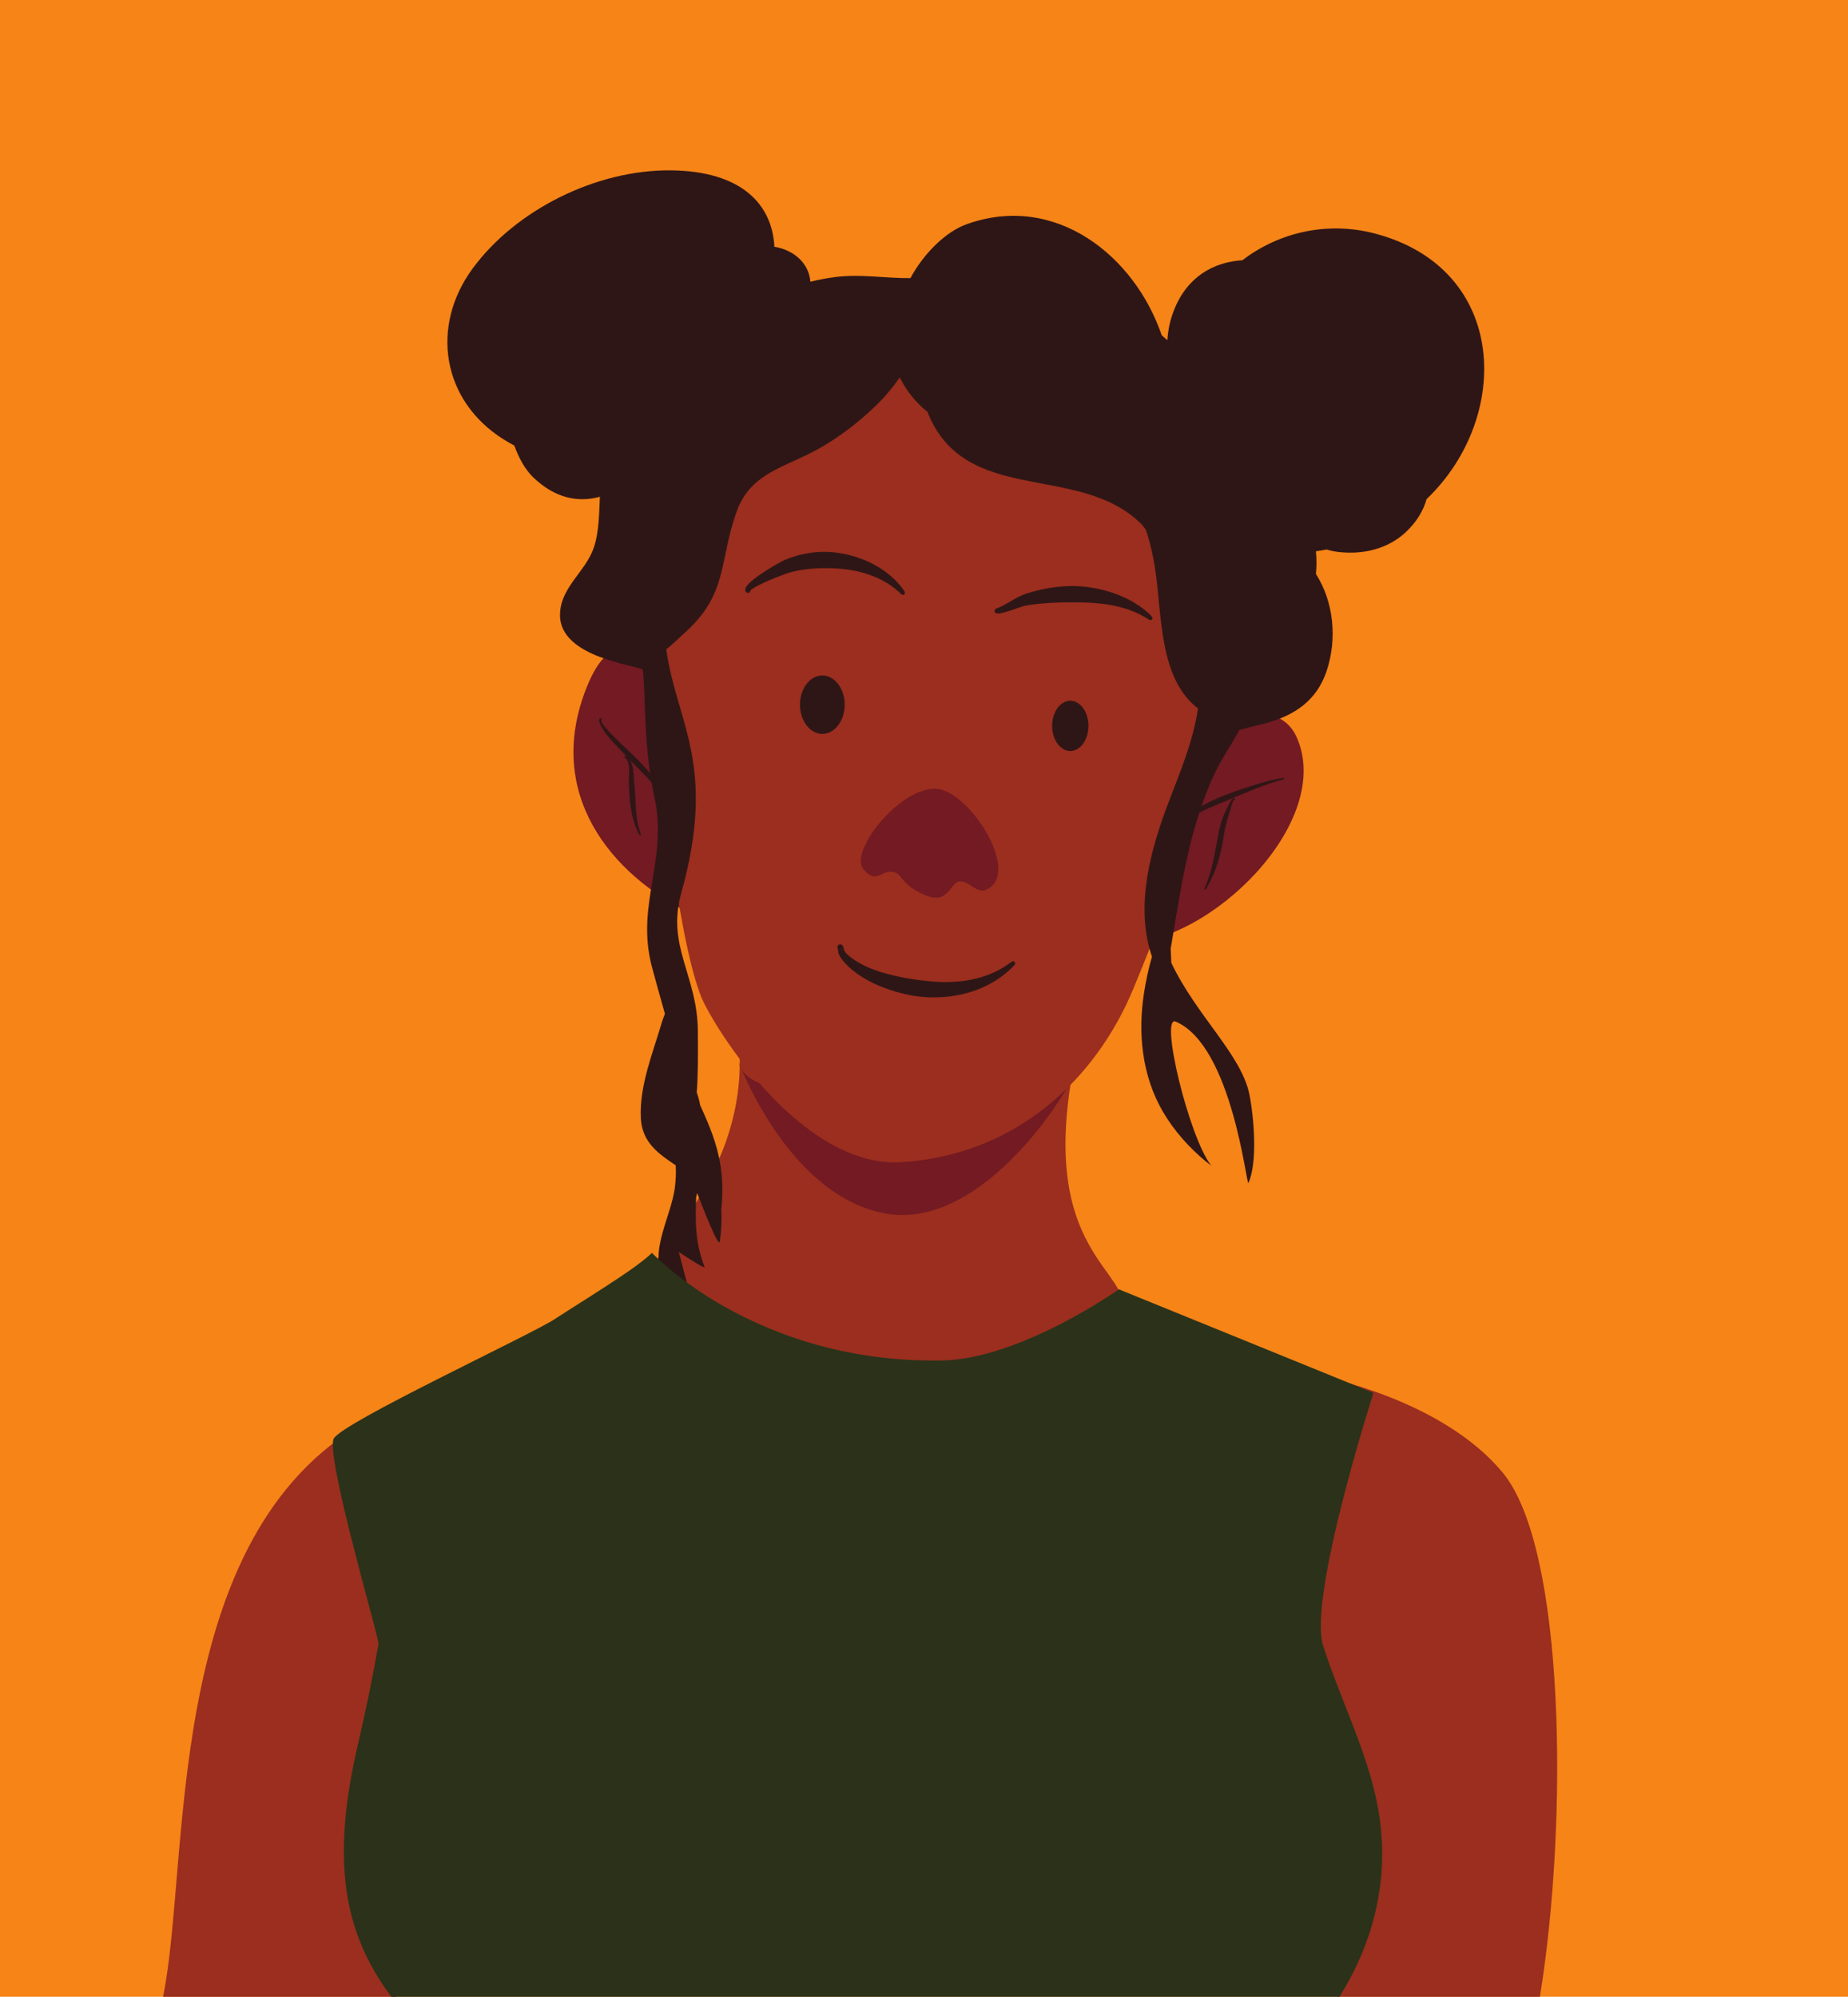 <?xml version="1.0" encoding="UTF-8"?><svg xmlns="http://www.w3.org/2000/svg" xmlns:xlink="http://www.w3.org/1999/xlink" height="862.8" preserveAspectRatio="xMidYMid meet" version="1.0" viewBox="0.0 0.0 798.4 862.8" width="798.4" zoomAndPan="magnify"><defs><clipPath id="a"><path d="M 70 581 L 226 581 L 226 862.82 L 70 862.82 Z M 70 581"/></clipPath><clipPath id="b"><path d="M 568 594 L 673 594 L 673 862.82 L 568 862.82 Z M 568 594"/></clipPath><clipPath id="c"><path d="M 143 541 L 598 541 L 598 862.82 L 143 862.82 Z M 143 541"/></clipPath></defs><g><g id="change1_1"><path d="M 798.418 0.004 L 798.418 862.82 L 0 862.82 L 0 0.004 L 798.418 0.004" fill="#f68417" fill-rule="evenodd"/></g><g id="change2_1"><path d="M 298.746 394.871 C 264.074 378.113 234.977 342.875 253.543 296.812 C 270.07 255.801 289.293 306.504 289.355 306.105" fill="#731a23" fill-rule="evenodd"/></g><g id="change2_2"><path d="M 519.992 325.746 C 521.305 309.473 551.578 299.977 560.016 318.141 C 577.02 354.734 522.57 408.25 484.785 407.652" fill="#731a23" fill-rule="evenodd"/></g><g id="change3_3"><path d="M 472.199 428.039 C 441.5 527.668 479.406 543.832 484.777 560.844 C 489.73 576.527 425.68 610.305 396.582 618.91 C 331.156 638.25 277.258 558.516 280.035 551.172 C 286.492 534.102 338.781 490.746 312.043 419.344" fill="#9b2e1e" fill-rule="evenodd"/></g><g id="change2_3"><path d="M 319.188 459.039 C 325.801 490.301 469.203 452.051 464.5 463.395 C 459.797 474.734 422.797 532.719 381.383 524.141 C 339.969 515.559 319.188 459.039 319.188 459.039" fill="#731a23" fill-rule="evenodd"/></g><g id="change3_4"><path d="M 529.449 282.312 C 526.656 330.508 508.156 382.645 489.621 427.293 C 473.352 466.488 438.867 499.145 389.469 502.188 C 350.137 504.613 314.891 454.332 304.285 433.684 C 293.801 413.258 283.82 328.168 283.57 301.102 C 283.426 285.418 285.68 269.859 289.82 254.715 C 298.984 221.191 324.84 170.77 356.348 154.379 C 504.914 77.086 530.582 262.75 529.449 282.312" fill="#9b2e1e" fill-rule="evenodd"/></g><g id="change4_1"><path d="M 287.273 438.062 C 284.926 429.742 282.805 422.227 281.551 417.371 C 274.672 390.762 288.527 371.844 282.812 344.887 C 277.961 322.012 279.141 304.719 277.746 289.414 C 275.152 287.375 241.914 284.242 241.941 265.789 C 241.957 253.832 252.949 247.18 256.512 236.707 C 258.887 229.723 258.766 222.117 259.176 214.656 C 249.887 217.219 239.863 215.387 230.402 206.293 C 226.609 202.645 224.039 197.566 222.199 192.527 C 220.656 191.719 219.148 190.852 217.676 189.93 C 190.816 173.105 185.91 141 204.117 116.129 C 222.727 90.703 257.641 73.234 289.98 73.609 C 320.508 73.965 333.625 88.379 334.562 106.621 C 342.988 108.031 349.469 113.68 350.113 121.73 C 353.695 120.852 357.32 120.168 360.977 119.703 C 371.93 118.312 382.488 120.289 393.328 120.168 C 399.215 109.34 408.637 100.129 417.516 96.926 C 455.953 83.062 490.199 110.543 501.91 144.887 C 502.727 145.582 503.539 146.281 504.352 146.984 C 504.605 142.605 505.539 138.262 507.145 134.16 C 512.816 119.645 524.148 113.258 536.75 112.453 C 552.539 100.34 573.461 95.543 593.852 100.867 C 651.75 115.984 653.254 180.395 616.332 215.68 C 614.922 220.676 612.078 225.488 607.398 229.902 C 599.609 237.25 588.719 239.777 578.074 238.492 C 576.48 238.301 574.809 237.965 573.184 237.457 C 571.652 237.738 570.102 237.984 568.527 238.191 C 568.84 241.492 568.855 244.777 568.531 248.02 C 576.121 259.879 577.891 275.953 573.086 290.137 C 568.844 302.66 559.34 309.176 546.66 312.551 C 542.938 313.539 539.18 314.387 535.477 315.434 C 532.035 321.688 527.906 327.738 525.211 333.34 C 514.035 356.574 510.277 383.164 506.07 408.23 C 506.008 408.613 505.906 409.156 505.777 409.836 C 505.879 411.82 505.969 413.906 506.055 416.066 C 517.035 439.102 536.309 455.688 539.789 472.941 C 541.746 482.648 543.406 502.34 539.359 511.16 C 538.539 512.953 532.387 451.914 507.98 441.453 C 500.828 438.387 513.805 491.848 523.309 503.684 C 526.344 505.926 521.719 502.488 520.969 501.867 C 513.676 495.852 507.246 488.59 502.508 480.52 C 493.34 464.922 491.523 446.371 494.285 428.859 C 495.105 423.668 496.223 418.445 497.688 413.367 C 497.555 412.996 497.43 412.621 497.312 412.246 C 490.512 390.73 497.16 366.855 504.934 346.465 C 509.746 333.84 514.973 321.492 517.242 308.152 C 517.355 307.48 517.473 306.812 517.586 306.137 C 500.441 293.055 502.086 264.98 498.969 245.238 C 498.117 239.844 496.855 234.234 495.027 228.883 C 494.172 227.695 493.379 226.711 492.656 226.016 C 465.543 199.801 416.828 218.836 400.664 177.938 C 395.707 174.016 391.586 168.844 388.703 163.074 C 385.699 167.461 382.266 171.555 378.395 175.297 C 371.031 182.402 362.738 188.82 353.738 193.887 C 339.383 201.965 324.25 204.156 318.234 221.121 C 310.336 243.391 314.824 256.961 294.762 274.391 C 293.645 275.363 290.887 278.242 287.859 280.562 C 292.156 312.234 309.941 330.047 294.285 386.055 C 287.918 408.824 301.328 421.688 301.492 445.391 C 301.551 454.332 301.66 463.227 301.023 472.09 C 301.672 473.84 302.18 475.676 302.504 477.609 C 306.211 485.719 309.84 494.094 311.316 503.852 C 312.254 510.062 312.312 516.418 311.602 522.676 C 311.875 527.086 311.672 531.648 310.988 536.445 C 310.543 539.578 303.992 522.688 301.273 515.762 L 301.188 515.543 C 301.051 516.129 300.906 516.723 300.758 517.316 C 300.594 522.492 300.402 527.758 301.016 533.531 C 301.512 538.211 302.66 542.945 304.355 547.355 C 304.949 548.902 293.277 540.977 293.277 540.977 C 293.277 540.977 297.973 559.566 298.941 561.438 C 299.051 561.648 300.594 564.168 300.238 564.207 C 296.59 564.633 290.914 558.801 289.035 556.523 C 278.215 543.426 289.914 526.969 291.598 512.855 C 291.969 509.773 292.121 506.652 291.926 503.555 C 284.613 498.551 277.406 493.801 276.863 483.164 C 276.148 469.137 282.18 454.699 286.047 441.41 C 286.285 440.594 286.742 439.422 287.273 438.062" fill="#2f1616" fill-rule="evenodd"/></g><g id="change2_4"><path d="M 403.883 340.793 C 418.051 340.617 441.621 376.957 426.328 384.328 C 421.879 386.473 418.801 380.512 414.543 380.848 C 410.543 381.164 409.883 391.031 399.883 386.863 C 388.211 382.004 390.363 377.207 385.359 376.699 C 380.379 376.195 378.621 382.25 372.914 375.441 C 366.973 368.355 387.637 340.996 403.883 340.793" fill="#731a23" fill-rule="evenodd"/></g><g id="change4_2"><path d="M 355.277 291.867 C 360.609 291.867 364.941 297.527 364.941 304.496 C 364.941 311.469 360.609 317.129 355.277 317.129 C 349.941 317.129 345.609 311.469 345.609 304.496 C 345.609 297.527 349.941 291.867 355.277 291.867" fill="#2f1616" fill-rule="evenodd"/></g><g id="change4_3"><path d="M 390.035 257.07 L 389.367 256.758 L 389.215 256.605 L 388.926 256.324 L 388.777 256.184 L 388.629 256.047 L 388.48 255.906 L 388.184 255.633 L 388.031 255.5 L 387.883 255.367 L 387.727 255.234 L 387.574 255.102 L 387.422 254.973 L 386.953 254.586 L 386.484 254.211 L 386.324 254.086 L 386.164 253.965 L 386.008 253.844 L 385.848 253.723 L 385.684 253.602 L 385.523 253.48 L 385.359 253.363 L 385.199 253.246 L 385.035 253.129 L 384.871 253.016 L 384.707 252.898 L 384.539 252.785 L 384.375 252.676 L 384.207 252.562 L 383.703 252.234 L 383.535 252.129 L 383.191 251.918 L 383.023 251.812 L 382.852 251.711 L 382.676 251.609 L 382.504 251.508 L 382.328 251.406 L 382.156 251.309 L 381.629 251.016 L 381.453 250.922 L 381.277 250.824 L 381.098 250.73 L 380.922 250.641 L 380.742 250.547 L 380.383 250.367 L 380.199 250.277 L 379.84 250.105 L 379.656 250.02 L 379.477 249.934 L 378.926 249.688 L 378.738 249.605 L 378.555 249.523 L 378.367 249.445 L 378.184 249.367 L 377.996 249.289 L 377.973 249.281 L 377.812 249.211 L 377.625 249.137 L 377.438 249.059 L 376.688 248.762 L 376.5 248.691 L 376.309 248.621 L 376.121 248.551 L 375.93 248.48 L 374.973 248.148 L 374.781 248.086 L 374.586 248.023 L 374.395 247.961 L 374.199 247.902 L 374.008 247.84 L 373.812 247.781 L 373.617 247.727 L 373.227 247.609 L 372.836 247.5 L 372.641 247.449 L 372.465 247.398 L 372.441 247.395 L 372.246 247.34 L 372.051 247.289 L 371.855 247.234 L 371.656 247.184 L 371.461 247.133 L 371.262 247.086 L 371.066 247.035 L 370.469 246.895 L 370.07 246.809 L 369.871 246.762 L 369.672 246.723 L 369.473 246.68 L 369.273 246.641 L 369.07 246.598 L 368.871 246.559 L 368.672 246.523 L 368.469 246.484 L 368.27 246.449 L 368.066 246.414 L 367.867 246.379 L 367.664 246.344 L 367.465 246.312 L 366.855 246.219 L 366.668 246.191 L 366.652 246.191 L 366.453 246.156 L 366.25 246.129 L 366.047 246.098 L 365.848 246.066 L 365.238 245.984 L 365.035 245.961 L 364.832 245.934 L 364.223 245.863 L 363.207 245.766 L 363.004 245.75 L 362.801 245.73 L 362.594 245.719 L 362.188 245.688 L 361.781 245.664 L 361.574 245.652 L 361.371 245.641 L 361.168 245.633 L 361.102 245.629 L 360.965 245.621 L 360.355 245.586 L 359.949 245.57 L 359.742 245.562 L 359.539 245.555 L 359.34 245.547 L 359.137 245.543 L 358.93 245.539 L 358.727 245.535 L 358.555 245.531 L 358.523 245.531 L 358.32 245.527 L 358.121 245.52 L 357.918 245.516 L 357.715 245.516 L 357.512 245.512 L 357.309 245.512 L 357.105 245.508 L 356.902 245.512 L 356.5 245.512 L 356.297 245.516 L 355.691 245.516 L 355.488 245.52 L 355.289 245.52 L 355.086 245.523 L 354.887 245.527 L 354.684 245.531 L 354.484 245.539 L 354.281 245.547 L 354.082 245.555 L 354.031 245.555 L 353.883 245.559 L 353.68 245.566 L 353.48 245.574 L 353.277 245.578 L 353.078 245.59 L 352.879 245.598 L 352.48 245.621 L 352.277 245.633 L 352.078 245.645 L 351.883 245.656 L 351.754 245.668 L 351.684 245.672 L 351.086 245.707 L 350.488 245.754 L 350.293 245.77 L 350.094 245.785 L 349.898 245.805 L 349.699 245.824 L 349.504 245.844 L 349.305 245.863 L 349.109 245.887 L 348.914 245.906 L 348.523 245.953 L 348.328 245.98 L 348.133 246.004 L 347.742 246.059 L 347.551 246.086 L 347.355 246.113 L 347.16 246.145 L 347.078 246.156 L 346.969 246.176 L 346.773 246.199 L 346.582 246.23 L 346.387 246.258 L 345.621 246.383 L 344.855 246.523 L 344.668 246.559 L 344.477 246.598 L 344.102 246.676 L 343.91 246.715 L 343.727 246.758 L 343.535 246.797 L 343.352 246.84 L 343.164 246.883 L 342.977 246.93 L 342.793 246.973 L 342.605 247.02 L 342.422 247.066 L 342.395 247.074 L 342.238 247.109 L 342.055 247.156 L 341.867 247.203 L 341.684 247.25 L 341.504 247.301 L 341.32 247.348 L 341.137 247.398 L 340.957 247.445 L 340.934 247.453 L 340.898 247.461 L 340.859 247.473 L 340.812 247.484 L 340.691 247.523 L 340.555 247.566 L 340.391 247.621 L 340.211 247.684 L 340.012 247.754 L 339.793 247.832 L 339.562 247.918 L 339.316 248.008 L 339.055 248.105 L 338.781 248.207 L 338.496 248.316 L 338.195 248.43 L 337.938 248.531 L 337.887 248.551 L 337.566 248.668 L 337.234 248.793 L 336.898 248.922 L 336.551 249.055 L 336.195 249.191 L 335.836 249.332 L 335.469 249.477 L 335.094 249.625 L 334.719 249.777 L 334.34 249.93 L 333.953 250.09 L 333.57 250.246 L 333.18 250.41 L 332.988 250.488 L 332.793 250.57 L 332.598 250.656 L 332.406 250.738 L 332.211 250.82 L 332.016 250.906 L 331.824 250.988 L 331.629 251.074 L 331.438 251.16 L 331.246 251.242 L 330.863 251.414 L 330.676 251.5 L 330.484 251.586 L 330.109 251.758 L 329.926 251.844 L 329.742 251.934 L 329.559 252.02 L 329.477 252.059 L 329.375 252.102 L 329.016 252.273 L 328.84 252.355 L 328.66 252.441 L 328.488 252.523 L 328.316 252.609 L 327.812 252.855 L 327.652 252.941 L 327.492 253.023 L 327.18 253.188 L 327.027 253.266 L 326.73 253.43 L 326.449 253.586 L 326.312 253.664 L 326.18 253.742 L 326.051 253.82 L 325.801 253.969 L 325.684 254.047 L 325.629 254.082 L 325.57 254.117 L 325.461 254.188 L 325.406 254.227 L 325.305 254.297 L 325.254 254.328 L 325.203 254.363 L 325.156 254.398 L 325.109 254.43 L 325.062 254.465 L 324.934 254.559 L 324.816 254.652 L 324.781 254.68 L 324.742 254.711 L 324.711 254.738 L 324.676 254.766 L 324.645 254.793 L 324.617 254.82 L 324.582 254.852 L 324.594 254.84 L 324.559 254.867 L 324.527 254.898 L 324.539 254.887 L 324.48 254.945 L 324.492 254.93 L 324.465 254.957 L 324.441 254.984 L 324.449 254.969 L 324.402 255.023 L 324.414 255.004 L 324.395 255.031 L 324.375 255.055 L 324.387 255.035 L 324.359 255.07 L 324.375 255.047 L 324.352 255.082 L 324.363 255.059 L 324.34 255.094 L 324.352 255.066 L 324.332 255.102 L 324.344 255.074 L 324.324 255.105 L 324.34 255.078 L 324.32 255.113 L 324.332 255.082 L 324.312 255.117 L 324.328 255.082 L 324.309 255.117 L 324.324 255.082 L 324.309 255.113 L 324.32 255.078 L 324.305 255.113 L 324.316 255.074 L 324.305 255.105 L 324.316 255.066 L 324.305 255.098 L 324.312 255.055 L 324.305 255.086 L 324.312 255.039 L 324.305 255.07 L 324.309 255.023 L 324.305 255.047 L 324.305 255.055 L 324.309 255.008 L 324.305 255.035 L 324.305 254.984 L 324.301 255.016 L 324.301 254.965 L 324.301 254.992 L 324.297 254.938 L 324.297 254.969 L 324.289 254.91 L 324.289 254.941 L 324.281 254.883 L 324.285 254.914 L 324.285 254.918 L 324.035 255.785 L 323.332 256.25 L 323.324 256.25 L 322.484 256.043 L 321.992 255.297 L 321.992 255.293 L 321.98 255.234 L 321.957 255.062 L 321.953 254.977 L 321.953 254.895 L 321.961 254.73 L 321.984 254.574 L 321.996 254.5 L 322.016 254.426 L 322.031 254.352 L 322.055 254.281 L 322.074 254.215 L 322.098 254.145 L 322.125 254.078 L 322.152 254.016 L 322.18 253.949 L 322.207 253.887 L 322.238 253.824 L 322.27 253.766 L 322.301 253.703 L 322.406 253.527 L 322.441 253.473 L 322.477 253.414 L 322.516 253.355 L 322.555 253.301 L 322.594 253.242 L 322.633 253.188 L 322.719 253.078 L 322.758 253.02 L 322.805 252.965 L 322.891 252.855 L 323.031 252.691 L 323.082 252.633 L 323.129 252.578 L 323.281 252.414 L 323.336 252.355 L 323.387 252.301 L 323.441 252.246 L 323.496 252.188 L 323.551 252.133 L 323.609 252.078 L 323.664 252.02 L 323.723 251.965 L 323.781 251.906 L 323.84 251.852 L 323.902 251.793 L 324.02 251.68 L 324.145 251.566 L 324.402 251.332 L 324.535 251.215 L 324.809 250.98 L 324.949 250.863 L 325.238 250.621 L 325.387 250.504 L 325.535 250.383 L 325.688 250.262 L 325.844 250.141 L 326 250.016 L 326.156 249.895 L 326.32 249.773 L 326.48 249.648 L 326.645 249.523 L 326.809 249.402 L 327.145 249.152 L 327.488 248.902 L 327.582 248.836 L 327.66 248.781 L 327.836 248.656 L 328.016 248.535 L 328.191 248.41 L 328.73 248.047 L 328.91 247.922 L 330.195 247.074 L 330.383 246.953 L 330.566 246.836 L 330.754 246.719 L 330.938 246.598 L 331.121 246.48 L 331.309 246.363 L 331.492 246.246 L 331.676 246.133 L 331.859 246.016 L 332.223 245.789 L 332.586 245.566 L 332.945 245.348 L 333.301 245.133 L 333.652 244.918 L 333.996 244.711 L 334.336 244.512 L 334.668 244.312 L 334.996 244.121 L 335.312 243.938 L 335.621 243.758 L 335.668 243.73 L 335.926 243.586 L 336.219 243.426 L 336.504 243.27 L 336.773 243.121 L 337.035 242.98 L 337.285 242.848 L 337.523 242.723 L 337.746 242.605 L 337.957 242.496 L 338.156 242.395 L 338.34 242.301 L 338.512 242.219 L 338.672 242.141 L 338.75 242.105 L 338.824 242.07 L 338.902 242.039 L 338.973 242.008 L 339.176 241.922 L 339.574 241.75 L 339.777 241.664 L 340.387 241.418 L 340.559 241.348 L 340.59 241.336 L 340.797 241.262 L 341.004 241.184 L 341.211 241.109 L 341.414 241.035 L 341.625 240.961 L 341.832 240.887 L 342.039 240.816 L 342.461 240.676 L 342.672 240.609 L 342.883 240.539 L 343.094 240.473 L 343.309 240.406 L 343.52 240.34 L 343.734 240.277 L 343.945 240.215 L 344.59 240.027 L 344.805 239.969 L 345.023 239.91 L 345.238 239.852 L 345.457 239.797 L 345.676 239.738 L 345.797 239.707 L 345.891 239.688 L 346.109 239.637 L 346.332 239.586 L 346.551 239.539 L 346.77 239.488 L 346.992 239.441 L 347.215 239.398 L 347.434 239.352 L 348.102 239.223 L 348.324 239.184 L 348.547 239.141 L 348.77 239.102 L 348.996 239.066 L 349.219 239.027 L 349.445 238.992 L 349.668 238.953 L 349.895 238.922 L 350.117 238.887 L 350.344 238.855 L 350.57 238.82 L 350.797 238.789 L 351.023 238.762 L 351.105 238.75 L 351.25 238.734 L 351.48 238.711 L 351.934 238.664 L 352.16 238.645 L 352.391 238.621 L 352.617 238.602 L 352.848 238.586 L 353.078 238.566 L 353.305 238.551 L 353.535 238.535 L 353.711 238.523 L 353.766 238.52 L 353.996 238.508 L 354.227 238.5 L 354.453 238.488 L 354.914 238.473 L 355.145 238.469 L 355.379 238.465 L 355.605 238.461 L 355.84 238.453 L 356.301 238.453 L 356.992 238.465 L 357.223 238.473 L 357.457 238.48 L 357.918 238.496 L 358.379 238.52 L 358.613 238.531 L 358.844 238.547 L 358.879 238.547 L 359.074 238.562 L 359.766 238.621 L 359.996 238.645 L 360.227 238.664 L 360.461 238.691 L 360.688 238.715 L 360.922 238.738 L 361.148 238.766 L 361.609 238.82 L 361.762 238.844 L 361.84 238.852 L 362.301 238.922 L 362.527 238.957 L 362.758 238.996 L 362.984 239.031 L 363.215 239.07 L 363.441 239.113 L 363.672 239.152 L 363.898 239.195 L 364.129 239.238 L 364.582 239.324 L 365.488 239.512 L 366.395 239.715 L 366.617 239.77 L 366.844 239.824 L 367.066 239.879 L 367.293 239.934 L 367.738 240.051 L 367.965 240.109 L 367.977 240.113 L 368.184 240.172 L 368.406 240.234 L 368.629 240.301 L 368.852 240.363 L 369.07 240.434 L 369.293 240.5 L 369.512 240.57 L 369.73 240.637 L 369.949 240.711 L 370.172 240.781 L 370.387 240.852 L 370.824 241 L 371.039 241.074 L 371.477 241.23 L 372.121 241.465 L 372.766 241.711 L 372.977 241.797 L 373.191 241.879 L 373.824 242.137 L 374.246 242.316 L 374.266 242.324 L 374.453 242.406 L 374.664 242.5 L 374.871 242.594 L 375.078 242.691 L 375.285 242.785 L 375.492 242.883 L 375.695 242.98 L 375.902 243.078 L 376.715 243.484 L 376.914 243.586 L 377.117 243.691 L 377.316 243.797 L 377.52 243.902 L 377.719 244.008 L 377.914 244.117 L 378.113 244.227 L 378.309 244.336 L 378.508 244.445 L 378.898 244.672 L 379.094 244.781 L 379.285 244.898 L 379.48 245.012 L 379.863 245.246 L 380.031 245.348 L 380.055 245.363 L 380.242 245.484 L 380.434 245.605 L 380.617 245.727 L 380.992 245.977 L 381.176 246.102 L 381.363 246.227 L 381.547 246.355 L 381.727 246.48 L 382.094 246.738 L 382.273 246.871 L 382.449 247 L 382.809 247.266 L 382.984 247.402 L 383.16 247.535 L 383.512 247.809 L 383.684 247.945 L 383.855 248.086 L 384.027 248.223 L 384.199 248.363 L 384.367 248.504 L 384.539 248.645 L 384.707 248.789 L 384.871 248.934 L 385.039 249.074 L 385.203 249.223 L 385.367 249.367 L 385.531 249.516 L 385.695 249.66 L 385.855 249.812 L 386.176 250.109 L 386.488 250.414 L 386.648 250.566 L 386.801 250.723 L 386.957 250.875 L 387.414 251.344 L 387.562 251.504 L 387.711 251.66 L 388.008 251.98 L 388.297 252.309 L 388.578 252.637 L 388.723 252.801 L 388.996 253.137 L 389.137 253.305 L 389.27 253.473 L 389.406 253.645 L 389.539 253.812 L 389.672 253.984 L 389.801 254.156 L 389.93 254.332 L 390.059 254.504 L 390.188 254.68 L 390.438 255.031 L 390.562 255.211 L 390.684 255.387 L 390.695 255.402 L 390.805 255.562 L 390.809 255.566 L 390.992 256.281 L 390.695 256.891 L 390.691 256.895 L 390.688 256.895 L 390.035 257.07" fill="#2f1616" fill-rule="evenodd"/></g><g id="change4_4"><path d="M 463.828 253.23 L 463.949 253.23 L 464.062 253.234 L 464.297 253.242 L 464.527 253.246 L 464.762 253.258 L 464.996 253.266 L 465.227 253.273 L 465.461 253.281 L 465.93 253.305 L 466.16 253.316 L 466.363 253.324 L 466.395 253.328 L 466.629 253.348 L 466.859 253.363 L 467.094 253.383 L 467.324 253.402 L 467.793 253.441 L 468.023 253.465 L 468.258 253.484 L 468.492 253.508 L 468.723 253.531 L 468.957 253.559 L 469.012 253.562 L 469.188 253.586 L 469.422 253.613 L 469.652 253.645 L 469.887 253.68 L 470.348 253.742 L 470.578 253.777 L 470.812 253.809 L 471.043 253.848 L 471.734 253.953 L 472.656 254.109 L 473.117 254.195 L 473.348 254.234 L 473.574 254.277 L 473.805 254.324 L 474.035 254.367 L 474.262 254.414 L 474.492 254.461 L 474.719 254.508 L 474.77 254.516 L 474.945 254.559 L 475.176 254.609 L 475.402 254.66 L 475.855 254.77 L 476.078 254.824 L 476.305 254.883 L 476.531 254.938 L 476.758 254.996 L 476.98 255.055 L 477.207 255.113 L 477.43 255.176 L 477.652 255.234 L 477.879 255.297 L 478.547 255.484 L 478.77 255.551 L 478.988 255.617 L 479.434 255.75 L 479.652 255.816 L 479.875 255.887 L 480.094 255.953 L 480.312 256.023 L 480.531 256.098 L 480.703 256.152 L 480.754 256.168 L 480.969 256.242 L 481.188 256.32 L 481.402 256.398 L 481.621 256.477 L 482.266 256.711 L 482.91 256.957 L 483.121 257.039 L 483.336 257.125 L 484.18 257.469 L 484.391 257.559 L 484.598 257.648 L 484.809 257.738 L 485.016 257.828 L 485.223 257.922 L 485.434 258.012 L 485.641 258.105 L 485.844 258.199 L 486.051 258.297 L 486.254 258.391 L 486.297 258.41 L 486.461 258.492 L 486.66 258.59 L 487.066 258.793 L 487.266 258.895 L 487.469 259 L 487.668 259.102 L 488.066 259.312 L 488.262 259.422 L 488.461 259.527 L 489.047 259.855 L 489.242 259.969 L 489.438 260.078 L 489.82 260.305 L 490.012 260.422 L 490.203 260.535 L 490.586 260.77 L 490.773 260.887 L 490.961 261.008 L 491.148 261.125 L 491.336 261.246 L 491.703 261.488 L 491.891 261.613 L 492.07 261.738 L 492.438 261.988 L 492.617 262.113 L 493.156 262.5 L 493.332 262.633 L 493.508 262.762 L 494.035 263.16 L 494.379 263.434 L 494.551 263.566 L 494.641 263.637 L 494.723 263.707 L 495.227 264.129 L 495.391 264.27 L 495.559 264.414 L 495.723 264.559 L 495.883 264.703 L 496.047 264.852 L 496.207 264.996 L 496.688 265.441 L 497.156 265.898 L 497.309 266.051 L 497.465 266.203 L 497.488 266.23 L 497.613 266.359 L 497.617 266.363 L 497.93 267.031 L 497.75 267.684 L 497.746 267.688 L 497.746 267.691 L 497.137 267.98 L 496.422 267.797 L 496.418 267.797 L 496.27 267.699 L 496.242 267.68 L 495.898 267.453 L 495.555 267.234 L 495.203 267.016 L 495.027 266.91 L 494.855 266.805 L 494.676 266.699 L 494.324 266.496 L 494.145 266.395 L 493.969 266.297 L 493.789 266.195 L 493.609 266.098 L 493.43 266.004 L 493.246 265.906 L 493.16 265.859 L 493.066 265.812 L 492.887 265.715 L 492.707 265.621 L 492.523 265.527 L 492.344 265.438 L 491.609 265.078 L 491.426 264.992 L 491.238 264.906 L 491.055 264.82 L 490.867 264.738 L 490.68 264.652 L 490.492 264.57 L 490.305 264.492 L 490.117 264.41 L 489.742 264.254 L 489.551 264.176 L 489.363 264.102 L 489.172 264.023 L 488.98 263.949 L 488.789 263.879 L 488.598 263.805 L 488.023 263.594 L 487.828 263.523 L 487.637 263.457 L 487.051 263.258 L 486.27 263.008 L 486.07 262.949 L 485.875 262.891 L 485.676 262.828 L 485.48 262.773 L 485.281 262.715 L 484.883 262.605 L 484.723 262.562 L 484.684 262.551 L 484.484 262.492 L 484.285 262.441 L 483.887 262.332 L 483.488 262.23 L 483.285 262.18 L 483.086 262.129 L 482.883 262.082 L 482.68 262.031 L 482.48 261.984 L 482.277 261.938 L 482.074 261.895 L 481.871 261.848 L 481.465 261.762 L 481.262 261.723 L 481.055 261.68 L 480.852 261.641 L 480.645 261.598 L 480.441 261.559 L 480.234 261.523 L 480.031 261.484 L 479.41 261.379 L 479.367 261.371 L 479.203 261.344 L 479 261.309 L 478.379 261.203 L 477.965 261.141 L 477.754 261.109 L 477.547 261.078 L 477.34 261.051 L 477.133 261.02 L 476.922 260.992 L 476.715 260.965 L 476.504 260.938 L 476.297 260.91 L 475.664 260.84 L 475.457 260.816 L 475.246 260.793 L 474.824 260.754 L 474.613 260.73 L 474.402 260.715 L 473.98 260.676 L 473.812 260.664 L 473.77 260.66 L 473.559 260.641 L 473.348 260.617 L 473.137 260.602 L 472.926 260.582 L 472.504 260.551 L 472.289 260.531 L 472.078 260.52 L 471.867 260.504 L 471.652 260.488 L 471.23 260.465 L 471.016 260.453 L 470.805 260.441 L 470.59 260.43 L 470.379 260.422 L 470.164 260.41 L 469.953 260.402 L 469.738 260.395 L 469.527 260.387 L 469.312 260.383 L 469.102 260.375 L 468.887 260.371 L 468.676 260.367 L 468.512 260.363 L 468.461 260.363 L 468.246 260.355 L 468.035 260.348 L 467.82 260.34 L 467.609 260.336 L 467.395 260.332 L 467.184 260.324 L 466.969 260.324 L 466.754 260.32 L 466.543 260.316 L 466.328 260.316 L 466.113 260.312 L 466.086 260.312 L 465.902 260.309 L 465.688 260.305 L 465.477 260.301 L 465.262 260.301 L 465.051 260.297 L 464.836 260.297 L 464.621 260.293 L 464.195 260.293 L 463.984 260.297 L 463.883 260.297 L 463.77 260.293 L 463.559 260.289 L 463.344 260.289 L 463.133 260.285 L 462.277 260.285 L 462.066 260.289 L 461.852 260.289 L 461.762 260.293 L 461.641 260.293 L 461.43 260.289 L 461.215 260.293 L 460.789 260.293 L 460.578 260.297 L 460.363 260.301 L 460.152 260.301 L 459.941 260.305 L 459.727 260.309 L 459.574 260.312 L 459.516 260.312 L 459.305 260.316 L 459.09 260.316 L 458.668 260.324 L 458.453 260.324 L 458.242 260.328 L 458.031 260.336 L 457.82 260.34 L 457.609 260.348 L 457.398 260.352 L 456.344 260.391 L 456.133 260.402 L 455.926 260.41 L 455.504 260.434 L 455.297 260.445 L 455.086 260.457 L 455.051 260.461 L 454.875 260.469 L 454.668 260.477 L 454.457 260.484 L 454.25 260.496 L 454.039 260.508 L 453.832 260.516 L 453.621 260.527 L 453.414 260.539 L 453.207 260.555 L 452.793 260.578 L 451.965 260.641 L 451.762 260.656 L 451.348 260.688 L 451.145 260.707 L 450.938 260.727 L 450.734 260.742 L 450.527 260.762 L 450.449 260.77 L 450.324 260.781 L 450.121 260.797 L 449.918 260.816 L 449.715 260.832 L 448.699 260.93 L 448.5 260.949 L 448.297 260.973 L 448.098 260.992 L 447.898 261.016 L 447.695 261.039 L 447.098 261.109 L 446.902 261.133 L 446.703 261.16 L 446.504 261.184 L 446.309 261.211 L 446.109 261.234 L 445.914 261.262 L 445.902 261.266 L 445.719 261.285 L 445.523 261.312 L 445.324 261.336 L 445.133 261.363 L 444.938 261.387 L 444.742 261.414 L 444.551 261.441 L 444.461 261.453 L 444.375 261.465 L 444.285 261.477 L 444.199 261.488 L 443.93 261.535 L 443.836 261.551 L 443.746 261.566 L 443.559 261.605 L 443.469 261.621 L 443.371 261.645 L 443.184 261.684 L 443.086 261.707 L 442.992 261.73 L 442.602 261.824 L 442.504 261.852 L 442.402 261.879 L 442.305 261.906 L 442 261.988 L 441.902 262.016 L 441.488 262.141 L 441.285 262.203 L 441.074 262.266 L 440.867 262.336 L 440.656 262.402 L 440.445 262.473 L 440.23 262.543 L 440.02 262.617 L 439.805 262.691 L 439.586 262.766 L 439.371 262.84 L 438.938 262.992 L 438.5 263.148 L 438.059 263.305 L 437.961 263.34 L 437.617 263.457 L 437.172 263.605 L 436.949 263.684 L 436.504 263.832 L 436.281 263.902 L 436.059 263.977 L 435.836 264.047 L 435.609 264.117 L 435.387 264.188 L 434.719 264.387 L 434.605 264.418 L 434.387 264.48 L 434.273 264.512 L 434.164 264.543 L 434.051 264.57 L 433.941 264.602 L 433.828 264.629 L 433.609 264.684 L 433.496 264.711 L 433.277 264.766 L 433.168 264.789 L 433.055 264.812 L 432.945 264.84 L 432.836 264.859 L 432.617 264.906 L 432.508 264.926 L 432.398 264.949 L 432.289 264.969 L 432.18 264.984 L 431.961 265.023 L 431.742 265.055 L 431.637 265.07 L 431.527 265.086 L 431.418 265.098 L 431.312 265.109 L 431.203 265.121 L 431.184 265.121 L 431.094 265.133 L 430.992 265.141 L 430.988 265.141 L 430.113 264.906 L 429.641 264.211 L 429.641 264.203 L 429.836 263.391 L 430.566 262.855 L 430.66 262.828 L 430.73 262.805 L 430.746 262.801 L 430.828 262.773 L 430.914 262.746 L 430.996 262.715 L 431.082 262.688 L 431.168 262.656 L 431.254 262.621 L 431.426 262.559 L 431.516 262.523 L 431.688 262.453 L 431.777 262.418 L 431.863 262.379 L 431.953 262.344 L 432.039 262.305 L 432.219 262.227 L 432.309 262.184 L 432.398 262.145 L 432.758 261.973 L 432.852 261.926 L 432.941 261.883 L 433.031 261.836 L 433.219 261.742 L 433.309 261.695 L 433.402 261.648 L 433.496 261.598 L 433.586 261.551 L 433.773 261.449 L 433.965 261.348 L 434.152 261.242 L 434.344 261.137 L 434.531 261.031 L 434.723 260.922 L 434.918 260.812 L 435.109 260.699 L 435.305 260.59 L 435.5 260.477 L 435.891 260.242 L 436.09 260.129 L 436.398 259.945 L 436.488 259.891 L 436.891 259.66 L 437.301 259.426 L 437.707 259.191 L 437.914 259.074 L 438.121 258.961 L 438.328 258.844 L 438.539 258.727 L 438.746 258.613 L 438.957 258.496 L 439.168 258.383 L 439.383 258.27 L 439.594 258.156 L 440.238 257.828 L 440.348 257.777 L 440.566 257.668 L 440.785 257.566 L 440.895 257.512 L 441.223 257.359 L 441.336 257.312 L 441.445 257.262 L 441.559 257.215 L 441.668 257.164 L 442.008 257.023 L 442.117 256.977 L 442.234 256.934 L 442.348 256.887 L 442.574 256.801 L 442.691 256.758 L 442.805 256.719 L 442.922 256.676 L 443.035 256.637 L 443.27 256.559 L 443.383 256.52 L 443.586 256.453 L 443.785 256.391 L 443.984 256.324 L 444.184 256.262 L 444.387 256.199 L 444.586 256.133 L 444.777 256.074 L 444.789 256.07 L 445.398 255.895 L 445.605 255.836 L 445.809 255.777 L 446.016 255.723 L 446.223 255.664 L 446.43 255.609 L 446.637 255.551 L 446.844 255.496 L 447.055 255.441 L 447.262 255.387 L 447.684 255.277 L 447.895 255.227 L 448.316 255.117 L 448.527 255.066 L 448.742 255.016 L 448.953 254.965 L 449.383 254.863 L 449.512 254.832 L 449.598 254.816 L 450.242 254.676 L 450.461 254.633 L 450.676 254.59 L 450.895 254.543 L 451.113 254.5 L 451.328 254.457 L 451.551 254.414 L 451.77 254.375 L 451.988 254.332 L 452.207 254.293 L 452.43 254.25 L 452.867 254.172 L 453.312 254.094 L 453.535 254.059 L 453.758 254.02 L 453.98 253.984 L 454.203 253.945 L 454.391 253.918 L 454.426 253.91 L 454.652 253.883 L 454.875 253.852 L 455.102 253.82 L 455.324 253.789 L 456.457 253.652 L 456.684 253.629 L 456.91 253.602 L 457.137 253.578 L 457.367 253.555 L 457.594 253.527 L 457.82 253.508 L 458.051 253.484 L 458.277 253.461 L 458.738 253.422 L 458.969 253.398 L 459.195 253.379 L 459.262 253.375 L 459.426 253.363 L 459.656 253.352 L 459.887 253.336 L 460.117 253.324 L 460.348 253.309 L 460.578 253.301 L 460.812 253.285 L 461.043 253.277 L 461.273 253.266 L 461.504 253.258 L 461.641 253.254 L 461.738 253.25 L 462.199 253.242 L 462.434 253.238 L 462.664 253.234 L 462.898 253.234 L 463.133 253.23 L 463.828 253.23" fill="#2f1616" fill-rule="evenodd"/></g><g id="change4_5"><path d="M 363.887 409.957 L 363.883 409.961 L 363.281 410.391 L 363.324 410.379 L 363.316 410.383 L 363.438 410.34 L 363.43 410.344 L 363.531 410.297 L 363.523 410.301 L 363.609 410.246 L 363.602 410.254 L 363.676 410.199 L 363.668 410.207 L 363.73 410.156 L 363.723 410.164 L 363.773 410.113 L 363.766 410.121 L 363.809 410.078 L 363.797 410.086 L 363.832 410.047 L 363.824 410.055 L 363.855 410.02 L 363.844 410.027 L 363.867 409.996 L 363.859 410.008 L 363.883 409.977 L 363.871 409.988 L 363.891 409.961 L 363.879 409.973 L 363.895 409.949 L 363.883 409.965 L 363.898 409.941 Z M 364.902 411.07 L 364.895 411.047 L 364.914 411.082 L 364.93 411.117 L 364.918 411.09 L 364.941 411.133 L 364.93 411.102 L 364.949 411.145 L 364.934 411.109 L 364.957 411.152 L 364.945 411.121 L 364.953 411.141 L 364.945 411.121 L 364.957 411.141 L 364.945 411.117 L 364.957 411.137 L 364.945 411.113 L 364.957 411.129 L 364.941 411.105 L 364.953 411.121 L 364.941 411.098 L 364.953 411.113 L 364.941 411.094 L 364.988 411.16 L 365.035 411.223 L 365.086 411.285 L 365.133 411.348 L 365.18 411.406 L 365.23 411.465 L 365.277 411.527 L 365.531 411.82 L 365.586 411.879 L 365.637 411.934 L 365.691 411.992 L 365.742 412.047 L 365.797 412.105 L 365.852 412.16 L 365.906 412.219 L 365.961 412.273 L 366.02 412.328 L 366.129 412.438 L 366.305 412.602 L 366.359 412.656 L 366.422 412.707 L 366.539 412.816 L 366.598 412.867 L 366.656 412.922 L 366.719 412.973 L 366.781 413.027 L 366.844 413.078 L 366.902 413.129 L 366.965 413.184 L 367.152 413.336 L 367.219 413.387 L 367.281 413.438 L 367.348 413.488 L 367.41 413.539 L 367.539 413.641 L 367.672 413.738 L 367.805 413.84 L 367.938 413.938 L 368.074 414.035 L 368.211 414.137 L 368.348 414.23 L 368.477 414.324 L 368.484 414.328 L 368.625 414.43 L 368.762 414.527 L 368.871 414.602 L 368.984 414.68 L 369.203 414.828 L 369.316 414.906 L 369.43 414.98 L 369.539 415.055 L 369.652 415.125 L 369.879 415.273 L 370.219 415.484 L 370.336 415.559 L 370.449 415.629 L 370.562 415.695 L 370.797 415.836 L 370.91 415.902 L 371.027 415.973 L 371.613 416.305 L 371.734 416.367 L 371.852 416.434 L 371.973 416.496 L 372.09 416.562 L 372.211 416.625 L 372.328 416.688 L 372.812 416.938 L 372.934 416.996 L 373.055 417.059 L 373.176 417.117 L 373.297 417.18 L 373.422 417.238 L 373.664 417.355 L 373.789 417.414 L 373.91 417.473 L 374.035 417.527 L 374.16 417.586 L 374.281 417.641 L 374.406 417.699 L 375.156 418.027 L 375.285 418.082 L 375.41 418.133 L 375.535 418.188 L 375.664 418.238 L 375.789 418.289 L 375.918 418.344 L 376.043 418.395 L 376.301 418.496 L 376.426 418.547 L 376.555 418.594 L 376.684 418.645 L 376.812 418.691 L 376.941 418.742 L 377.066 418.789 L 377.195 418.84 L 377.273 418.867 L 377.324 418.887 L 377.453 418.934 L 377.582 418.984 L 377.84 419.078 L 377.969 419.129 L 378.227 419.223 L 378.359 419.27 L 378.488 419.312 L 378.746 419.406 L 378.879 419.449 L 379.008 419.496 L 379.27 419.586 L 380.055 419.844 L 380.316 419.926 L 380.582 420.012 L 380.844 420.09 L 381.109 420.172 L 381.641 420.328 L 381.902 420.402 L 382.168 420.477 L 382.43 420.551 L 382.434 420.555 L 383.496 420.852 L 384.559 421.133 L 384.824 421.199 L 385.031 421.254 L 385.242 421.305 L 385.449 421.355 L 385.66 421.406 L 385.867 421.453 L 386.289 421.555 L 386.496 421.602 L 386.707 421.648 L 386.918 421.699 L 387.129 421.742 L 387.762 421.883 L 387.801 421.891 L 387.973 421.93 L 388.18 421.977 L 388.602 422.07 L 388.812 422.113 L 389.023 422.16 L 390.289 422.418 L 390.504 422.457 L 390.715 422.496 L 390.926 422.539 L 391.137 422.578 L 391.352 422.613 L 391.773 422.691 L 391.988 422.727 L 392.41 422.797 L 392.625 422.832 L 392.836 422.867 L 393.051 422.898 L 393.141 422.914 L 393.262 422.934 L 393.473 422.973 L 393.688 423.008 L 393.898 423.039 L 394.109 423.074 L 394.324 423.105 L 394.535 423.141 L 394.75 423.172 L 394.961 423.203 L 395.176 423.234 L 395.387 423.262 L 395.602 423.293 L 395.738 423.312 L 395.812 423.32 L 396.023 423.352 L 396.238 423.383 L 396.449 423.414 L 396.66 423.441 L 397.09 423.496 L 397.512 423.551 L 397.727 423.574 L 397.938 423.602 L 398.152 423.625 L 398.262 423.637 L 398.363 423.652 L 398.574 423.676 L 398.789 423.703 L 399 423.73 L 399.215 423.754 L 399.637 423.801 L 399.852 423.824 L 400.062 423.844 L 400.273 423.867 L 400.488 423.887 L 400.699 423.906 L 400.891 423.926 L 400.91 423.926 L 401.125 423.949 L 401.547 423.988 L 401.762 424.012 L 401.973 424.027 L 402.395 424.066 L 402.609 424.082 L 403.242 424.129 L 403.457 424.145 L 403.668 424.156 L 403.785 424.164 L 403.879 424.172 L 404.094 424.188 L 404.305 424.203 L 404.516 424.215 L 404.727 424.23 L 405.359 424.266 L 405.574 424.277 L 405.996 424.293 L 406.207 424.305 L 406.418 424.309 L 406.84 424.324 L 407.684 424.34 L 407.895 424.34 L 408.105 424.344 L 408.738 424.344 L 409.16 424.336 L 409.371 424.336 L 409.578 424.328 L 410 424.32 L 410.145 424.316 L 410.211 424.312 L 410.422 424.309 L 410.629 424.305 L 410.84 424.301 L 411.051 424.293 L 411.258 424.285 L 411.469 424.277 L 411.68 424.266 L 411.887 424.258 L 412.098 424.246 L 412.305 424.234 L 412.516 424.223 L 412.723 424.211 L 412.934 424.195 L 413.348 424.164 L 413.559 424.148 L 413.766 424.133 L 413.973 424.113 L 414.184 424.094 L 414.598 424.055 L 414.805 424.031 L 415.012 424.012 L 415.426 423.965 L 415.84 423.91 L 416.047 423.887 L 416.254 423.855 L 416.457 423.828 L 416.664 423.801 L 416.824 423.777 L 416.871 423.77 L 417.074 423.742 L 417.695 423.648 L 417.898 423.613 L 418.105 423.582 L 418.309 423.547 L 418.516 423.512 L 418.719 423.477 L 418.922 423.438 L 419.129 423.398 L 419.738 423.281 L 420.551 423.109 L 421.363 422.922 L 421.562 422.871 L 421.766 422.82 L 421.965 422.77 L 422.168 422.719 L 422.367 422.664 L 422.57 422.609 L 422.969 422.5 L 423.172 422.441 L 423.258 422.414 L 423.371 422.387 L 423.969 422.211 L 424.168 422.148 L 424.367 422.09 L 424.766 421.965 L 424.965 421.898 L 425.164 421.836 L 425.359 421.77 L 425.559 421.703 L 425.758 421.633 L 425.953 421.562 L 426.152 421.492 L 426.543 421.352 L 426.738 421.277 L 426.938 421.203 L 427.133 421.129 L 427.719 420.895 L 427.91 420.816 L 428.301 420.652 L 428.492 420.57 L 428.688 420.484 L 428.879 420.398 L 429.074 420.312 L 429.457 420.141 L 429.84 419.961 L 430.605 419.586 L 430.793 419.488 L 430.984 419.395 L 431.172 419.293 L 431.363 419.195 L 431.926 418.891 L 432.676 418.469 L 432.863 418.359 L 433.047 418.246 L 433.234 418.137 L 433.27 418.113 L 433.418 418.027 L 433.605 417.914 L 433.789 417.801 L 433.977 417.688 L 434.711 417.219 L 435.078 416.977 L 435.262 416.852 L 435.441 416.73 L 435.625 416.605 L 435.984 416.348 L 436.168 416.219 L 436.527 415.961 L 436.707 415.824 L 436.887 415.691 L 436.898 415.684 L 437.07 415.555 L 437.773 415.336 L 438.395 415.605 L 438.402 415.613 L 438.609 416.262 L 438.324 416.938 L 438.32 416.941 L 438.172 417.102 L 438.16 417.109 L 438 417.281 L 437.84 417.449 L 437.512 417.785 L 437.348 417.949 L 437.184 418.117 L 437.02 418.281 L 436.852 418.441 L 436.684 418.605 L 436.348 418.926 L 436.18 419.082 L 436.008 419.238 L 435.836 419.398 L 435.664 419.551 L 435.492 419.707 L 435.316 419.859 L 435.145 420.012 L 434.969 420.164 L 434.828 420.281 L 434.793 420.312 L 434.613 420.461 L 434.438 420.605 L 434.258 420.754 L 434.078 420.898 L 433.898 421.039 L 433.719 421.184 L 433.535 421.324 L 433.355 421.465 L 433.172 421.605 L 432.988 421.742 L 432.801 421.879 L 432.434 422.152 L 431.684 422.684 L 431.492 422.812 L 431.305 422.941 L 431.113 423.066 L 430.922 423.195 L 430.539 423.445 L 430.344 423.57 L 430.152 423.691 L 429.566 424.055 L 429.176 424.289 L 428.777 424.523 L 428.582 424.637 L 428.184 424.863 L 427.98 424.973 L 427.781 425.086 L 427.578 425.195 L 427.379 425.305 L 426.566 425.727 L 426.359 425.828 L 426.156 425.934 L 425.949 426.031 L 425.535 426.234 L 425.121 426.43 L 424.914 426.523 L 424.801 426.578 L 424.703 426.621 L 424.496 426.711 L 424.285 426.805 L 423.863 426.984 L 423.652 427.07 L 423.438 427.16 L 423.227 427.246 L 423.012 427.332 L 422.801 427.414 L 422.586 427.5 L 421.941 427.746 L 421.723 427.824 L 421.508 427.902 L 421.289 427.98 L 421.074 428.059 L 420.637 428.207 L 420.422 428.281 L 420.199 428.355 L 419.324 428.637 L 419.102 428.703 L 418.883 428.773 L 418.66 428.84 L 418.438 428.902 L 418.215 428.969 L 417.992 429.031 L 417.941 429.047 L 417.77 429.094 L 417.324 429.211 L 417.098 429.266 L 416.875 429.324 L 416.648 429.379 L 416.426 429.434 L 416.199 429.488 L 415.973 429.539 L 415.746 429.594 L 415.293 429.695 L 415.066 429.742 L 414.84 429.793 L 414.613 429.84 L 414.383 429.887 L 414.156 429.93 L 413.93 429.977 L 413.699 430.02 L 413.473 430.062 L 413.242 430.105 L 412.781 430.184 L 412.555 430.223 L 412.094 430.301 L 411.172 430.441 L 410.938 430.473 L 410.707 430.508 L 410.637 430.516 L 410.477 430.535 L 410.242 430.562 L 410.012 430.59 L 409.777 430.613 L 409.547 430.637 L 409.078 430.684 L 408.848 430.707 L 408.613 430.727 L 408.379 430.75 L 408.148 430.77 L 407.914 430.785 L 407.68 430.805 L 406.742 430.867 L 406.508 430.879 L 406.273 430.895 L 406.039 430.906 L 405.805 430.914 L 405.336 430.938 L 405.098 430.945 L 404.629 430.961 L 404.395 430.965 L 404.156 430.973 L 403.688 430.98 L 403.453 430.98 L 403.215 430.977 L 402.98 430.977 L 402.746 430.973 L 402.508 430.969 L 402.039 430.961 L 401.801 430.953 L 401.332 430.938 L 401.094 430.93 L 400.859 430.922 L 400.625 430.91 L 400.387 430.898 L 400.363 430.898 L 400.152 430.883 L 399.918 430.867 L 399.68 430.852 L 399.445 430.836 L 398.977 430.797 L 398.738 430.777 L 398.504 430.758 L 398.27 430.734 L 398.035 430.715 L 397.449 430.656 L 397.328 430.641 L 397.098 430.613 L 395.691 430.426 L 395.461 430.391 L 394.68 430.273 L 394.527 430.246 L 394.293 430.207 L 394.062 430.164 L 393.828 430.121 L 393.598 430.082 L 393.363 430.039 L 393.133 429.992 L 392.672 429.906 L 392.438 429.859 L 391.977 429.766 L 391.848 429.738 L 391.746 429.719 L 391.516 429.664 L 391.289 429.613 L 391.059 429.559 L 390.828 429.508 L 390.602 429.453 L 390.371 429.398 L 390.145 429.34 L 389.914 429.285 L 389.688 429.227 L 389.461 429.172 L 389.23 429.113 L 389.004 429.055 L 388.777 428.992 L 388.551 428.934 L 388.324 428.871 L 388.098 428.812 L 387.645 428.688 L 387.422 428.625 L 387.195 428.562 L 386.969 428.496 L 386.746 428.43 L 386.52 428.367 L 386.297 428.301 L 386.117 428.246 L 386.07 428.23 L 385.852 428.16 L 385.406 428.02 L 384.961 427.871 L 384.742 427.797 L 384.52 427.723 L 384.301 427.648 L 384.078 427.574 L 383.859 427.496 L 383.641 427.422 L 382.984 427.188 L 382.703 427.086 L 382.426 426.984 L 382.145 426.879 L 381.863 426.777 L 381.586 426.668 L 381.305 426.562 L 381.023 426.453 L 380.746 426.344 L 380.465 426.23 L 380.461 426.23 L 380.188 426.117 L 379.91 426 L 379.633 425.879 L 379.352 425.762 L 379.074 425.641 L 378.801 425.516 L 377.969 425.141 L 377.422 424.883 L 377.145 424.75 L 376.598 424.484 L 376.461 424.414 L 376.324 424.348 L 376.188 424.277 L 376.055 424.211 L 375.781 424.07 L 375.645 424.004 L 375.512 423.934 L 375.375 423.859 L 375.242 423.789 L 375.105 423.719 L 375.051 423.688 L 374.973 423.645 L 374.84 423.57 L 374.703 423.496 L 374.438 423.348 L 374.305 423.27 L 374.176 423.195 L 374.039 423.117 L 373.91 423.043 L 373.645 422.887 L 373.516 422.809 L 373.383 422.73 L 373.254 422.652 L 373.121 422.574 L 372.992 422.492 L 372.863 422.414 L 372.73 422.332 L 372.602 422.254 L 372.215 422.008 L 372.09 421.926 L 371.961 421.844 L 371.832 421.758 L 371.703 421.676 L 371.578 421.59 L 371.449 421.508 L 371.199 421.336 L 371.07 421.25 L 370.82 421.078 L 370.695 420.988 L 370.57 420.902 L 370.445 420.812 L 370.324 420.727 L 370.074 420.547 L 369.711 420.277 L 369.586 420.188 L 369.465 420.094 L 369.344 420.004 L 369.223 419.91 L 369.105 419.816 L 368.863 419.629 L 368.629 419.441 L 368.508 419.344 L 368.391 419.25 L 368.273 419.152 L 368.156 419.059 L 368.039 418.961 L 367.926 418.863 L 367.809 418.766 L 367.691 418.664 L 367.465 418.469 L 367.352 418.367 L 367.234 418.27 L 367.121 418.168 L 367.012 418.066 L 366.785 417.863 L 366.676 417.758 L 366.566 417.656 L 366.453 417.551 L 366.348 417.449 L 366.211 417.316 L 366.074 417.188 L 365.941 417.055 L 365.676 416.781 L 365.539 416.645 L 365.41 416.508 L 365.145 416.227 L 365.02 416.086 L 364.953 416.012 L 364.887 415.941 L 364.824 415.867 L 364.758 415.797 L 364.633 415.648 L 364.566 415.574 L 364.504 415.504 L 364.441 415.426 L 364.316 415.277 L 364.258 415.199 L 364.133 415.051 L 364.074 414.973 L 364.012 414.895 L 363.719 414.504 L 363.66 414.422 L 363.602 414.344 L 363.547 414.262 L 363.488 414.18 L 363.379 414.016 L 363.32 413.934 L 363.266 413.852 L 363.215 413.77 L 363.16 413.684 L 363.105 413.602 L 363.004 413.43 L 362.949 413.344 L 362.902 413.258 L 362.801 413.086 L 362.754 412.996 L 362.703 412.91 L 362.562 412.641 L 362.516 412.547 L 362.492 412.508 L 362.473 412.461 L 362.449 412.418 L 362.41 412.332 L 362.391 412.285 L 362.363 412.211 L 362.336 412.129 L 362.309 412.051 L 362.289 411.973 L 362.266 411.895 L 362.25 411.82 L 362.23 411.742 L 362.219 411.672 L 362.203 411.598 L 362.18 411.449 L 362.164 411.379 L 362.156 411.305 L 362.148 411.234 L 362.137 411.16 L 362.105 410.887 L 362.094 410.75 L 362.074 410.496 L 362.062 410.375 L 362.055 410.262 L 362.047 410.156 L 362.035 410.059 L 362.035 410.055 L 361.777 409.715 L 361.855 408.824 L 361.871 408.789 L 361.895 408.75 L 361.922 408.707 L 361.949 408.66 L 361.98 408.613 L 362.016 408.566 L 362.055 408.516 L 362.102 408.465 L 362.156 408.41 L 362.223 408.352 L 362.297 408.293 L 362.387 408.234 L 362.492 408.18 L 362.609 408.133 L 362.742 408.094 L 362.891 408.066 L 363.043 408.062 L 363.09 408.066 L 363.199 408.074 L 363.348 408.105 L 363.484 408.152 L 363.605 408.207 L 363.715 408.273 L 363.805 408.336 L 363.879 408.402 L 363.941 408.469 L 363.996 408.527 L 364.043 408.586 L 364.082 408.637 L 364.145 408.738 L 364.172 408.781 L 364.195 408.832 L 364.23 408.902 L 364.262 408.977 L 364.316 409.109 L 364.336 409.172 L 364.359 409.23 L 364.379 409.293 L 364.395 409.352 L 364.414 409.41 L 364.445 409.527 L 364.465 409.59 L 364.527 409.824 L 364.59 410.066 L 364.652 410.305 L 364.684 410.422 L 364.715 410.535 L 364.746 410.645 L 364.762 410.695 L 364.777 410.742 L 364.797 410.793 L 364.812 410.84 L 364.824 410.883 L 364.844 410.926 L 364.855 410.965 L 364.875 411.008 L 364.867 410.988 L 364.887 411.031 L 364.902 411.07" fill="#2f1616" fill-rule="evenodd"/></g><g id="change4_6"><path d="M 462.406 302.797 C 466.734 302.797 470.254 307.66 470.254 313.652 C 470.254 319.648 466.734 324.512 462.406 324.512 C 458.074 324.512 454.559 319.648 454.559 313.652 C 454.559 307.66 458.074 302.797 462.406 302.797" fill="#2f1616" fill-rule="evenodd"/></g><g id="change4_7"><path d="M 270.504 326.906 L 270.504 327.418 C 270.504 327.418 270.43 326.824 270.504 326.906 Z M 270.086 327.523 C 270.262 327.547 270.449 327.477 270.449 327.477 C 270.449 327.477 270.133 327.48 270.086 327.523 Z M 533.031 345.75 C 533.07 345.723 533.109 345.711 533.152 345.707 C 533.035 345.746 533.254 345.883 533.031 345.75 Z M 554.852 336.352 C 554.852 336.352 554.672 336.707 554.164 336.844 C 545.832 339.117 537.938 342.605 530.012 345.984 C 523.527 348.75 516.637 350.973 511.711 355.809 C 511.555 355.965 511.398 356.121 511.254 356.285 C 511.129 356.418 511.012 356.559 510.898 356.699 C 510.148 357.637 509.59 358.906 510.078 360.098 L 509.875 360.629 C 509.875 360.629 509.375 360.551 509.254 360.301 C 508.281 358.301 509.781 355.867 511.156 354.414 C 511.43 354.125 511.715 353.848 512.004 353.578 C 518.773 347.305 528.098 343.816 535.906 341.184 C 541.926 339.152 548.047 337.137 554.285 336.125 C 554.703 336.059 554.68 336.242 554.852 336.352 Z M 270.496 326.656 C 270.055 326.191 269.738 325.859 269.738 325.859 C 265.977 321.816 261.754 317.969 259.406 313.152 C 258.992 312.305 258.609 311.328 259.074 310.527 C 259.074 310.527 259.125 310.434 259.266 310.305 L 259.855 310.293 C 259.855 310.293 259.805 310.934 259.848 310.883 C 259.449 311.398 259.734 311.09 259.793 311.395 C 260.105 312.938 261.434 314.211 262.574 315.484 C 266.078 319.395 270.055 322.941 273.5 326.301 L 273.973 326.762 C 274.988 327.77 276.363 329.16 276.363 329.16 C 282.488 335.512 288.316 342.508 291.098 350.992 L 290.941 351.539 L 290.512 351.344 C 286.504 342.312 278.473 334.918 272.574 328.832 L 272.207 328.453 C 273.863 331.062 273.645 334.863 273.898 337.559 C 274.023 338.793 274.043 338.793 274.043 338.793 C 274.074 339.109 274.109 339.426 274.141 339.742 C 274.289 341.324 274.336 341.926 274.402 342.992 C 274.402 342.992 274.523 345.242 274.578 346.578 C 274.785 351.262 275.215 355.98 276.828 360.359 L 276.727 360.965 C 276.727 360.965 276.324 360.875 276.102 360.465 C 272.984 354.652 272.094 347.781 271.809 341.695 C 271.809 341.695 271.719 339.516 271.66 337.965 C 271.641 337.188 271.637 337.453 271.664 336.512 C 271.766 333.332 272.203 329.637 270.41 327.777 C 270.219 327.578 270.625 327.914 270.098 327.555 L 270.41 327.777 C 270.219 327.578 270.625 327.914 270.098 327.555 C 270.078 327.543 270.078 327.535 270.086 327.523 C 269.934 327.508 269.789 327.422 269.77 327.168 C 269.77 327.168 269.801 326.746 270.246 326.758 C 270.402 326.781 270.398 326.652 270.496 326.656 Z M 533.031 345.75 C 532.602 346.023 532.273 347.586 531.848 348.895 C 531.504 349.949 531.184 351.012 530.883 352.078 C 530.266 354.242 529.617 356.422 529.141 358.566 C 529.094 358.77 529.121 358.668 529.121 358.668 C 529.121 358.668 528.844 360.488 528.633 361.875 C 527.324 369.746 525.25 377.281 521.008 384.117 L 520.891 384.305 L 520.438 384.445 C 520.438 384.445 520.152 384.328 520.484 383.609 C 523.242 377.562 524.457 370.949 525.609 364.496 C 525.785 363.531 525.969 362.57 526.152 361.613 L 526.738 358.73 C 527.918 353.273 529.316 350.73 531.41 346.785 C 531.5 346.613 531.594 346.441 531.691 346.27 C 531.762 346.148 531.836 346.027 531.906 345.91 C 531.973 345.805 532.043 345.699 532.113 345.602 C 532.152 345.543 532.195 345.484 532.238 345.43 C 532.516 345.074 533.109 344.523 533.539 345.164 L 533.441 345.727 L 532.895 345.664 C 532.953 345.699 532.996 345.727 533.031 345.75" fill="#2f1616" fill-rule="evenodd"/></g><g clip-path="url(#a)" id="change3_2"><path d="M 70.445 862.82 C 82.273 804.891 70.23 668.586 153.73 616.867 C 159.91 613.039 224.137 585.84 225.645 581.133 L 224.598 593.609 C 209.398 632.52 199.172 673.414 191.289 714.668 C 185.965 742.551 181.715 770.594 177.727 798.297 C 175.977 810.473 174.742 839.152 171.203 862.82 L 70.445 862.82" fill="#9b2e1e" fill-rule="evenodd"/></g><g clip-path="url(#b)" id="change3_1"><path d="M 568.898 594.289 C 568.898 594.289 622.77 604.016 649.41 636.566 C 676.145 669.227 677.66 786.52 665.289 862.82 L 577.707 862.82 C 581.848 808.711 570.445 763.586 569.969 711.141 C 569.777 690.633 569.242 593 568.898 594.289" fill="#9b2e1e" fill-rule="evenodd"/></g><g clip-path="url(#c)" id="change5_1"><path d="M 162.996 707.664 C 160.945 698.289 140.801 628.578 144.172 621.668 C 147.516 614.82 228.812 577.016 239.352 570.18 C 248.938 563.969 258.684 557.98 268.16 551.609 C 272.578 548.637 277.043 545.574 280.988 542.016 C 281.004 542 281.637 541.395 281.652 541.344 C 282.078 541.805 326.18 589.129 406.734 587.883 C 440.766 587.355 483.391 557.117 483.391 557.117 L 593.375 601.871 C 593.375 601.871 565.012 690.176 571.641 711.109 C 579.047 734.492 590.871 756.91 595.316 781.105 C 600.75 810.664 593.73 838.934 578.664 862.82 L 169.086 862.82 C 147.953 834.656 143.105 803.109 154.684 753.578 C 158.039 739.223 161.027 724.738 163.547 710.195 C 163.363 709.352 163.18 708.508 162.996 707.664" fill="#2b3219" fill-rule="evenodd"/></g></g></svg>